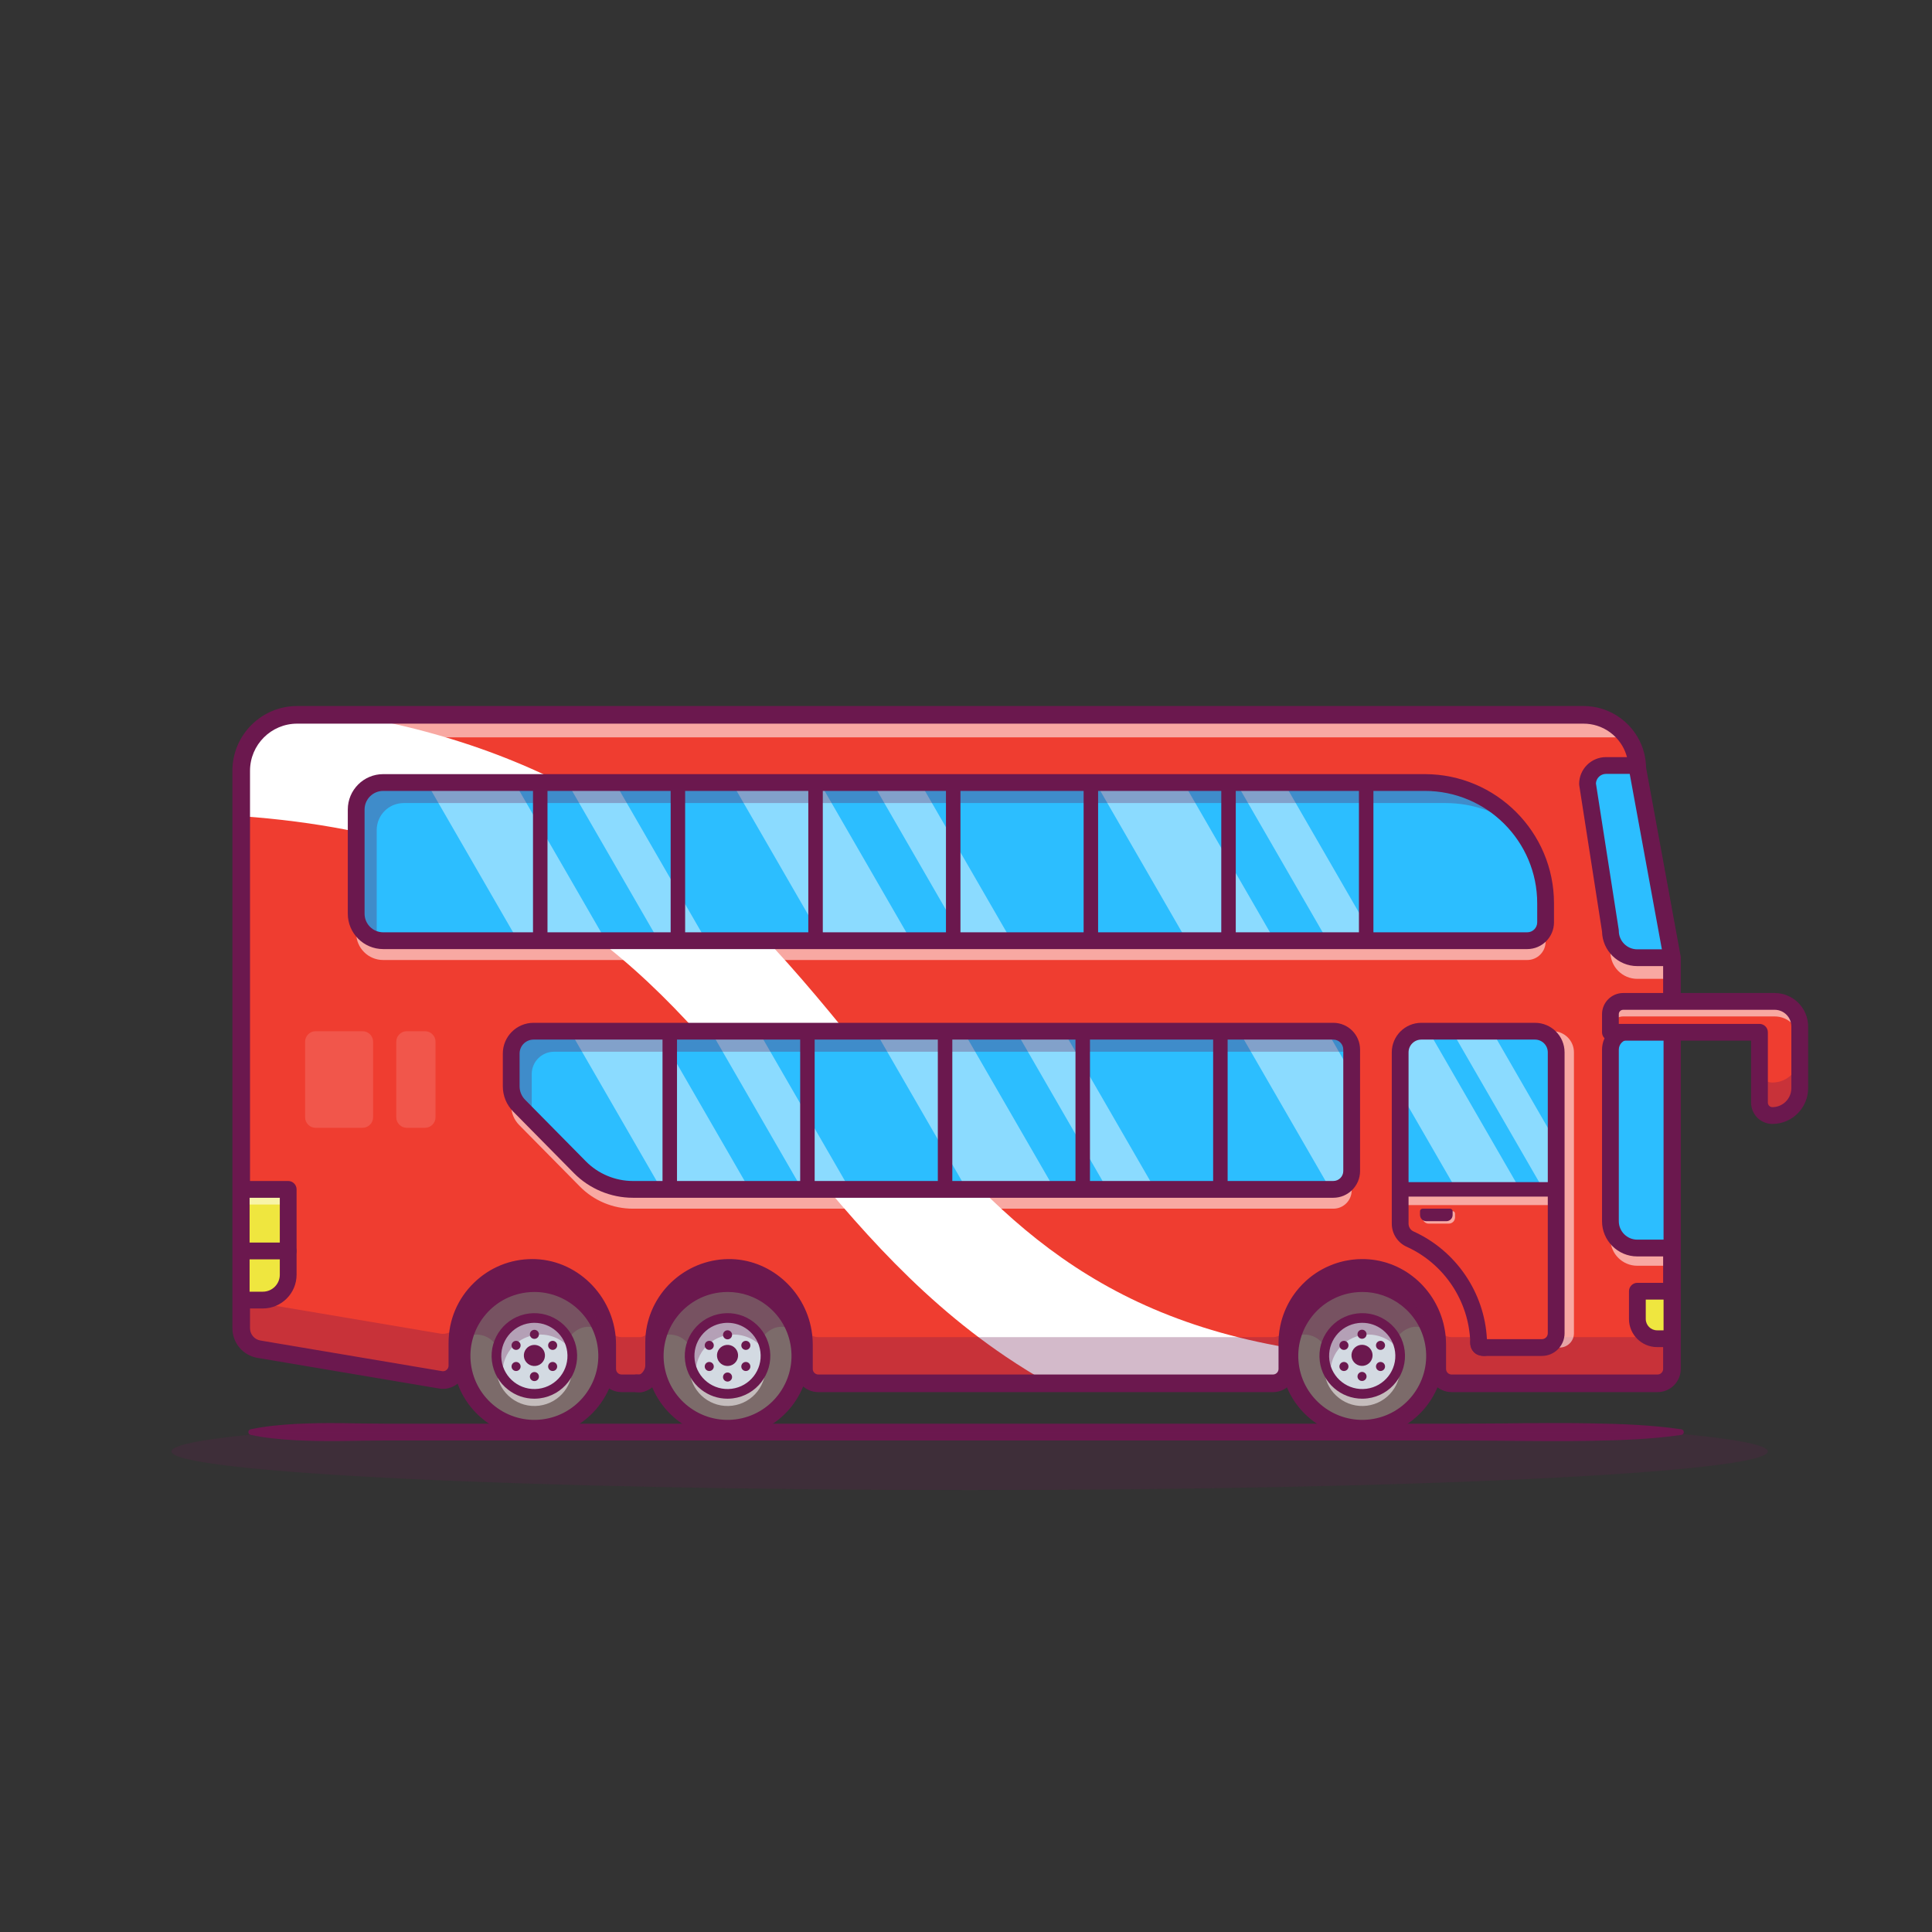 <?xml version="1.0" encoding="utf-8"?>
<!-- Generator: Adobe Illustrator 27.5.0, SVG Export Plug-In . SVG Version: 6.00 Build 0)  -->
<svg version="1.1" id="Layer_1" xmlns="http://www.w3.org/2000/svg" xmlns:xlink="http://www.w3.org/1999/xlink" x="0px" y="0px"
	 viewBox="0 0 4000 4000" style="enable-background:new 0 0 4000 4000;" xml:space="preserve">
<rect x="0" y="0" width="4000" height="4000" fill="#333333" stroke="none"/>
<g>
	<g>
		<!-- <rect style="fill:#00EDF9;" width="4000" height="4000"/> -->
	</g>
	<g>
		<g>
			<path style="fill:#6B184E;" d="M3481.101,2970.79c-61.714,8.993-123.425,11.146-185.139,12.251
				c-61.711,1.244-123.425,0.585-185.137-0.093l-92.568-0.544l-92.568-0.033h-185.139H2000h-740.549H889.175l-92.568,0.033
				l-46.284,0.415l-46.284,0.72c-30.857,0.375-61.714-0.205-92.568-1.661c-30.857-1.884-61.714-4.523-92.571-11.088
				c-3.196-0.68-5.237-3.824-4.558-7.021c0.503-2.356,2.346-4.084,4.558-4.558c30.857-6.565,61.714-9.204,92.571-11.088
				c30.854-1.456,61.711-2.036,92.568-1.661l46.284,0.72l46.284,0.415l92.568,0.033h370.276H2000h740.549h185.139l92.568-0.033
				l92.568-0.544c61.711-0.677,123.425-1.337,185.137-0.093c61.714,1.105,123.425,3.258,185.139,12.251
				c3.196,0.465,5.41,3.436,4.946,6.633C3485.664,2968.464,3483.594,2970.425,3481.101,2970.79z"/>
		</g>
		<g>
			<g>
				<path style="fill:#EF3D30;" d="M3389.8,1591.15l71.801,391.7v851.4c0,16.4-13.35,29.75-29.801,29.75h-426.3
					c-1.05,0-2.05-0.05-3.05-0.15c-1.75-0.2-3.4-0.5-5.05-1c-0.5-0.1-1-0.25-1.5-0.45c-3.149-1.05-6.05-2.65-8.65-4.65
					c-0.599-0.45-1.15-0.95-1.7-1.45c-0.6-0.5-1.15-1.05-1.65-1.6c-2.6-2.75-4.75-6.05-6.15-9.7c-0.3-0.7-0.551-1.45-0.75-2.2
					c-0.45-1.5-0.8-3.051-1-4.65c-0.1-0.65-0.2-1.3-0.2-1.95c-0.099-0.65-0.099-1.3-0.099-1.95v-50.35c0-3.051-0.1-6.1-0.3-9.1
					c-0.05-1.85-0.2-3.7-0.4-5.55c-0.1-1.25-0.2-2.5-0.4-3.75c0-0.55-0.1-1.1-0.2-1.65c-0.199-1.75-0.45-3.5-0.75-5.2
					c0-0.5-0.1-1-0.25-1.45c-0.3-1.949-0.649-3.85-1.05-5.75c-0.45-2.25-0.95-4.451-1.5-6.7c-1.1-4.399-2.35-8.75-3.85-13
					c-0.5-1.55-1.05-3.1-1.65-4.6c-0.551-1.6-1.2-3.199-1.901-4.75c-0.599-1.55-1.25-3.05-1.899-4.5c-0.35-0.85-0.751-1.7-1.2-2.55
					c-0.551-1.25-1.15-2.5-1.801-3.7c-0.35-0.8-0.75-1.6-1.25-2.4c-0.699-1.5-1.5-2.95-2.35-4.4c-0.35-0.65-0.7-1.25-1.05-1.85
					c-0.9-1.6-1.851-3.15-2.8-4.65c-0.25-0.4-0.5-0.85-0.75-1.25c-1.3-1.949-2.55-3.899-3.9-5.8c-1.25-1.801-2.55-3.55-3.9-5.25
					c-0.25-0.4-0.55-0.75-0.85-1.15c-2.7-3.5-5.551-6.85-8.551-10.1c-1.65-1.75-3.3-3.5-5-5.2c-1.4-1.399-2.85-2.8-4.35-4.15
					c-3.5-3.2-7.2-6.3-10.95-9.15c-1.45-1.15-2.95-2.25-4.501-3.3c-1.25-0.9-2.55-1.8-3.85-2.65c-0.05-0.05-0.1-0.1-0.15-0.1
					c-1-0.701-2-1.35-3.05-2.001c0,0,0,0-0.05,0c-1.3-0.85-2.65-1.649-4.05-2.45c-1.899-1.1-3.8-2.2-5.8-3.25
					c-1.75-0.95-3.55-1.85-5.4-2.7c-0.35-0.2-0.649-0.35-1-0.5c-1.85-0.85-3.75-1.7-5.65-2.5c-1.55-0.65-3.1-1.3-4.65-1.9
					c-2.75-1.05-5.599-2.05-8.4-2.95c-1.8-0.549-3.65-1.1-5.55-1.6c-2.55-0.7-5.15-1.35-7.75-1.95c-2-0.4-4-0.8-6-1.15
					c-0.5-0.1-1-0.2-1.5-0.25c-1.8-0.3-3.6-0.549-5.4-0.8c-1.85-0.25-3.7-0.45-5.6-0.6c-0.2-0.05-0.35-0.05-0.5-0.05
					c-0.85-0.1-1.75-0.15-2.6-0.2c-1.75-0.15-3.5-0.25-5.25-0.3c-4.55-0.15-9.05-0.1-13.5,0.1c-1.2,0.05-2.45,0.15-3.65,0.25
					c-2.25,0.15-4.5,0.35-6.75,0.65c-1.5,0.15-3.049,0.35-4.5,0.6c-3.101,0.45-6.2,1-9.2,1.6c-1.35,0.3-2.75,0.601-4.1,0.95
					c-4.35,1-8.601,2.25-12.8,3.65c-1.4,0.45-2.8,0.95-4.2,1.45c-2.75,1-5.5,2.1-8.15,3.25c-1.349,0.55-2.699,1.15-4.05,1.8
					c-1.3,0.6-2.6,1.2-3.9,1.9c-1.6,0.75-3.2,1.6-4.75,2.45c-2.2,1.2-4.401,2.45-6.5,3.7c-7.5,4.6-14.6,9.75-21.2,15.5
					c-1.1,0.95-2.15,1.9-3.2,2.85c-2.15,1.951-4.2,3.95-6.2,6.051c-2.2,2.2-4.3,4.45-6.3,6.8c-1.65,1.9-3.2,3.8-4.75,5.75
					c-0.15,0.15-0.25,0.3-0.35,0.45c-1.3,1.65-2.55,3.3-3.75,5c-0.85,1.2-1.7,2.4-2.5,3.6c-0.35,0.5-0.7,1-1.051,1.55
					c-0.9,1.35-1.749,2.7-2.55,4.05c-0.2,0.2-0.3,0.449-0.45,0.699c-0.5,0.75-0.95,1.55-1.4,2.35c-1.851,3.101-3.55,6.3-5.15,9.55
					c-0.9,1.8-1.75,3.6-2.55,5.45c-0.65,1.45-1.3,2.9-1.85,4.401c-0.3,0.599-0.55,1.2-0.75,1.799c-0.8,1.951-1.5,3.9-2.2,5.9
					c-0.551,1.55-1.05,3.1-1.55,4.65c-1.15,3.7-2.2,7.45-3.05,11.3c-0.25,1.1-0.5,2.2-0.75,3.3c-1.35,6.45-2.3,13.051-2.8,19.8
					c-0.15,1.7-0.25,3.45-0.3,5.2v0.15c-0.1,2.2-0.15,4.4-0.15,6.6v54.05c0,16.4-13.3,29.75-29.75,29.75h-941.3
					c-16.4,0-29.75-13.35-29.75-29.75v-50.35c0-6.65-0.4-13.25-1.25-19.7c-9.25-75.3-70.8-136.3-148.2-139.1
					c-82.8-2.9-151.85,59.1-160.1,139.1c-0.5,5.25-0.75,10.6-0.75,16v47.2c0,15.95-12.401,33.8-27.35,36.6
					c-2.8,0.549-5.6,0.549-8.45,0H1287c-16.45,0-29.8-13.35-29.8-29.75v-50.35c0-84.1-65.4-155.75-149.449-158.8
					c-88.2-3.101-160.8,67.55-160.8,155.1v47.2c0,18.85-17.35,33-35.85,29.2l-375.05-63.251c-21.15-3.6-36.65-21.949-36.65-43.45
					V1595.8c0-63.95,51.85-115.8,115.75-115.8H3278.6c11.5,0,22.6,1.75,33.051,5c24.199,7.5,44.8,23.05,58.8,43.5
					c11.1,16.2,17.999,35.551,19.149,56.4C3389.75,1586.95,3389.8,1589.05,3389.8,1591.15z"/>
			</g>
			<g style="opacity:0.55;">
				<path style="fill:#FFFFFF;" d="M2999.575,2533.35h-41.65c-7.138,0-12.925-5.787-12.925-12.925v-7.766
					c0-2.877,2.332-5.209,5.209-5.209h57.082c2.877,0,5.209,2.332,5.209,5.209v7.766
					C3012.5,2527.563,3006.713,2533.35,2999.575,2533.35z"/>
			</g>
			<g style="opacity:0.55;">
				<rect x="2910" y="2465" style="fill:#FFFFFF;" width="305" height="30"/>
			</g>
			<g>
				<path style="fill:#FFFFFF;" d="M2665.3,2790v44.25c0,16.4-13.3,29.75-29.75,29.75h-463.7c-30.65-17.2-60.5-35.601-89.55-55.25
					c-196.75-132.9-335.2-304-469.05-469.45c-251.4-310.7-489.55-605.1-1113.85-649.5v-94c0-63.95,51.85-115.8,115.75-115.8H721.9
					c218.9,37.55,408.2,109.5,573.1,217.3c214.65,140.3,360.2,320.2,500.95,494.15C2020.2,2468.65,2218.2,2713.35,2665.3,2790z"/>
			</g>
			<g>
				<path style="fill:#FFFFFF;" d="M3000.05,2863.5c-12.65-2.35-22.4-12.6-24.05-25.35
					C2985.25,2845.35,2993.35,2853.9,3000.05,2863.5z"/>
				<path style="fill:#6B184E;" d="M3005.592,2867.07l-5.996-1.113c-13.804-2.563-24.282-13.608-26.079-27.488l-0.776-6.023
					l4.79,3.73c9.438,7.341,17.705,16.052,24.57,25.891L3005.592,2867.07z M2980.49,2845.156c2.534,5.85,7.061,10.62,12.783,13.469
					C2989.381,2853.789,2985.109,2849.287,2980.49,2845.156z"/>
			</g>
			<g style="opacity:0.3;">
				<path style="fill:#6B184E;" d="M943,2746.65h7.6c-2.4,10.8-3.65,22.05-3.65,33.55v47.2c0,18.85-17.35,33-35.85,29.2
					l-375.05-63.251c-21.15-3.6-36.65-21.949-36.65-43.45v-95.55c0,21.449,15.5,39.8,36.65,43.4L911.1,2761
					C924.25,2763.7,936.8,2757.35,943,2746.65z"/>
			</g>
			<g style="opacity:0.3;">
				<path style="fill:#6B184E;" d="M1357.85,2746.65c-1.35,5.75-2.3,11.6-2.9,17.55c-0.5,5.25-0.75,10.6-0.75,16v47.2
					c0,15.95-12.401,33.8-27.35,36.6c-2.8,0.549-5.6,0.549-8.45,0H1287c-16.45,0-29.8-13.35-29.8-29.75v-50.35
					c0-12.75-1.5-25.25-4.349-37.25h5.499c3.45,12.55,15,21.75,28.651,21.75h39.85c10.35-1.949,19.45-11.05,24.05-21.75H1357.85z"/>
			</g>
			<g style="opacity:0.3;">
				<path style="fill:#6B184E;" d="M2668.95,2746.65c-2.4,10.8-3.65,22.05-3.65,33.55v54.05c0,16.4-13.3,29.75-29.75,29.75h-941.3
					c-16.4,0-29.75-13.35-29.75-29.75v-50.35c0-6.65-0.4-13.25-1.25-19.7c-0.75-5.95-1.8-11.8-3.2-17.55h5.6
					c3.45,12.55,14.95,21.75,28.6,21.75h941.3c13.651,0,25.15-9.2,28.601-21.75H2668.95z"/>
			</g>
			<g style="opacity:0.3;">
				<path style="fill:#6B184E;" d="M3461.6,2738.65v95.6c0,16.4-13.35,29.75-29.801,29.75h-426.3c-16.5,0-29.8-13.35-29.8-29.75
					v-50.35c0-12.8-1.5-25.25-4.35-37.25h5.5c3.45,12.55,14.95,21.75,28.65,21.75h55.3c0.3,3.5,0.45,7,0.551,10.551
					c-0.05,0.85-0.05,1.65,0.05,2.35c0.55,6.65,5,8.65,11.25,8.65h119.7c13.5,0,24.95-9.15,28.4-21.55h211.05
					C3448.25,2768.4,3461.6,2755.05,3461.6,2738.65z"/>
			</g>
			<g style="opacity:0.55;">
				<path style="fill:#FFFFFF;" d="M1318.4,2864h8.45C1324.05,2864.55,1321.25,2864.55,1318.4,2864z"/>
				<path style="fill:#6B184E;" d="M1322.643,2866.907c-1.567,0-3.145-0.151-4.717-0.452l0.474-4.956h8.452l0.479,4.954
					C1325.783,2866.755,1324.215,2866.907,1322.643,2866.907z"/>
			</g>
			<g style="opacity:0.55;">
				<path style="fill:#FFFFFF;" d="M3370.45,1528.5c-6.5-1.25-13.201-1.85-20.05-1.85H615.15c-63.9,0-115.75,51.85-115.75,115.8
					v-41.65c0-63.95,51.85-115.8,115.75-115.8h2696.5C3335.85,1492.5,3356.45,1508.05,3370.45,1528.5z"/>
			</g>
			<g style="opacity:0.55;">
				<path style="fill:#FFFFFF;" d="M3461.6,1982.85v43.75H3389.8c-30.699,0-55.599-24.901-55.599-55.601v-43.75
					c0,30.7,24.9,55.601,55.599,55.601H3461.6z"/>
			</g>
			<g style="opacity:0.55;">
				<path style="fill:#FFFFFF;" d="M3461.6,2583.9v36.7H3389.8c-30.699,0-55.599-24.9-55.599-55.6v-36.65
					c0,30.701,24.9,55.551,55.599,55.551H3461.6z"/>
			</g>
			<g>
				<path style="fill:#2CBEFF;" d="M3226.9,2178.75v283.7h-323v-283.7c0-24.15,19.6-43.75,43.75-43.75h235.45
					C3207.3,2135,3226.9,2154.6,3226.9,2178.75z"/>
			</g>
			<g style="opacity:0.55;">
				<path style="fill:#FFFFFF;" d="M1318.4,2864h8.45C1324.05,2864.55,1321.25,2864.55,1318.4,2864z"/>
				<path style="fill:#6B184E;" d="M1322.643,2866.907c-1.567,0-3.145-0.151-4.717-0.452l0.474-4.956h8.452l0.479,4.954
					C1325.783,2866.755,1324.215,2866.907,1322.643,2866.907z"/>
			</g>
			<g>
				<path style="fill:#6B184E;" d="M1326.852,2882.236h-8.452c-10.073,0-18.237-8.164-18.237-18.237s8.164-18.237,18.237-18.237
					h8.452c10.073,0,18.237,8.164,18.237,18.237S1336.925,2882.236,1326.852,2882.236z"/>
			</g>
			<g>
				<path style="fill:#6B184E;" d="M1322.687,2882.654c-1.919,0-3.853-0.139-5.781-0.417h-29.907
					c-26.489,0-48.037-21.526-48.037-47.986v-50.352c0-74.873-59.16-137.935-131.87-140.571
					c-37.534-1.333-73.062,12.3-100.044,38.352c-26.992,26.06-41.86,61.047-41.86,98.521v47.2c0,14.487-6.445,28.054-17.69,37.222
					c-11.157,9.097-25.606,12.703-39.697,9.917l-374.783-63.206c-30.059-5.112-51.853-30.947-51.853-61.433V1595.801
					c0-73.909,60.105-134.038,133.987-134.038H3278.6c13.096,0,26.035,1.958,38.467,5.82c27.652,8.572,51.958,26.548,68.433,50.615
					c13.291,19.399,21.011,42.119,22.315,65.696c0.122,1.689,0.19,3.589,0.215,5.537l71.509,390.129
					c0.2,1.086,0.298,2.185,0.298,3.289v851.401c0,26.46-21.548,47.986-48.037,47.986H3005.5c-1.675,0-3.271-0.078-4.868-0.239
					c-2.949-0.334-5.449-0.815-7.808-1.484c-1.06-0.254-2.109-0.576-3.13-0.959c-4.683-1.614-9.111-3.984-13.188-7.061
					c-1.377-0.977-2.481-1.965-3.306-2.759c-0.903-0.796-1.748-1.636-2.539-2.485c-4.238-4.377-7.505-9.465-9.721-15.142
					c-0.64-1.438-1.157-2.939-1.543-4.482c-0.688-2.246-1.172-4.514-1.45-6.765c-0.186-1.096-0.302-2.212-0.356-3.367
					c-0.127-1.367-0.127-2.49-0.127-3.242v-50.352c0-2.642-0.083-5.286-0.259-7.886c-0.014-0.227-0.024-0.457-0.034-0.684
					c-0.039-1.375-0.151-2.744-0.303-4.119c-0.015-0.156-0.044-0.486-0.059-0.642c-0.059-0.728-0.098-1.458-0.215-2.185
					c-0.088-0.53-0.146-1.067-0.186-1.602c-0.073-0.469-0.146-1.028-0.176-1.36c-0.093-1.038-0.234-2.073-0.444-3.076
					c-0.093-0.444-0.166-0.889-0.225-1.335c-0.107-0.498-0.19-0.999-0.254-1.501c-0.166-1.311-0.405-2.585-0.708-3.862
					c-0.078-0.332-0.147-0.667-0.205-1.003c-0.308-1.709-0.684-3.418-1.138-5.088c-0.054-0.19-0.102-0.381-0.146-0.574
					c-0.869-3.638-1.982-7.395-3.315-11.165c-0.053-0.164-0.107-0.325-0.161-0.488c-0.371-1.145-0.776-2.29-1.216-3.396
					c-0.117-0.293-0.229-0.588-0.332-0.889c-0.356-1.05-0.786-2.095-1.25-3.11c-0.19-0.422-0.366-0.85-0.522-1.284
					c-0.371-1.016-0.825-2.031-1.299-3.049c-0.112-0.239-0.22-0.481-0.317-0.728c-0.132-0.315-0.278-0.63-0.444-0.945
					c-0.225-0.415-0.43-0.84-0.615-1.27c-0.342-0.784-0.718-1.57-1.123-2.322c-0.239-0.442-0.464-0.894-0.664-1.355
					c-0.386-0.618-0.757-1.338-1.069-1.997c-0.459-0.979-0.986-1.919-1.543-2.864c-0.137-0.232-0.269-0.469-0.396-0.706
					c-0.21-0.4-0.43-0.764-0.645-1.133c-0.942-1.67-1.723-2.937-2.5-4.165l-0.659-1.089c-1.133-1.711-2.393-3.601-3.652-5.444
					c-0.942-1.362-2.017-2.803-3.125-4.202c-0.273-0.339-0.527-0.688-0.771-1.045l-0.425-0.552
					c-1.885-2.441-4.307-5.295-7.422-8.728c-1.294-1.367-2.817-2.988-4.389-4.563c-1.27-1.221-2.578-2.48-3.882-3.696
					c-3.037-2.771-6.294-5.496-9.565-7.983c-1.348-1.033-2.632-1.975-3.921-2.876c-1.226-0.884-2.295-1.624-3.364-2.324
					c-0.132-0.083-0.259-0.168-0.386-0.256c-0.073-0.051-0.146-0.1-0.22-0.151c-0.503-0.352-1.011-0.688-1.528-1.018
					c-0.283-0.159-0.566-0.322-0.84-0.496c-1.143-0.72-2.163-1.372-3.188-1.941c-0.205-0.112-0.41-0.229-0.605-0.349
					c-1.533-0.928-3.101-1.816-4.678-2.625c-1.753-0.925-3.305-1.699-4.858-2.432c-0.308-0.144-0.61-0.298-0.908-0.459
					c-0.098-0.046-0.195-0.093-0.293-0.139c-1.431-0.696-2.896-1.355-4.361-1.934c-0.273-0.107-0.542-0.22-0.806-0.342
					c-1.24-0.557-2.475-1.028-3.711-1.504c-2.407-0.92-4.941-1.809-7.431-2.61c-1.309-0.383-3.013-0.891-4.722-1.355
					c-2.383-0.654-4.731-1.24-7.09-1.785c-1.318-0.266-3.12-0.627-4.961-0.94c-0.176-0.032-0.356-0.063-0.532-0.1
					c-0.107-0.032,0.117,0,0.318,0.022c-0.41-0.042-0.816-0.095-1.221-0.161c-1.504-0.251-2.959-0.503-4.419-0.664
					c-1.953-0.259-3.53-0.425-5.073-0.549c-0.181-0.017-0.362-0.034-0.547-0.054c-0.161-0.015-0.322-0.029-0.483-0.049
					c-0.562-0.061-1.094-0.085-1.626-0.117c-0.176-0.01-0.351-0.022-0.527-0.037c-1.396-0.122-2.788-0.2-4.185-0.242
					c-3.999-0.125-7.954-0.1-12.173,0.09c-1.021,0.042-2.007,0.125-2.954,0.205c-2.144,0.146-3.999,0.308-5.854,0.554
					c-0.205,0.027-0.406,0.051-0.611,0.071c-1.104,0.11-2.207,0.256-3.31,0.442c-3.14,0.459-5.918,0.952-8.604,1.492l-0.313,0.071
					c-0.923,0.205-1.865,0.408-2.783,0.647c-0.171,0.044-0.342,0.085-0.508,0.125c-3.433,0.789-7.065,1.826-11.108,3.174
					c-1.416,0.457-2.627,0.894-3.843,1.326c-2.31,0.84-4.707,1.802-7.027,2.808c-1.377,0.564-2.383,1.013-3.389,1.497
					c-1.289,0.598-2.236,1.025-3.179,1.533c-0.293,0.156-0.586,0.305-0.889,0.444c-1.265,0.593-2.52,1.272-3.745,1.943
					c-2.061,1.125-4.072,2.295-6.084,3.464c-6.416,3.94-12.725,8.552-18.394,13.489c-0.136,0.117-0.273,0.234-0.415,0.349
					c-0.747,0.613-1.46,1.265-2.173,1.948c-2.446,2.222-4.067,3.799-5.435,5.271c-0.146,0.159-0.298,0.315-0.449,0.466
					c-1.977,1.98-3.716,3.857-5.317,5.735c-1.631,1.838-2.949,3.445-4.185,5.046c-0.049,0.071-0.103,0.139-0.161,0.208
					c-0.107,0.146-0.22,0.293-0.337,0.439c-1.089,1.377-2.134,2.751-3.13,4.172c-0.805,1.13-1.543,2.166-2.226,3.198l-0.821,1.196
					c-0.146,0.229-0.298,0.457-0.454,0.679c-0.596,0.862-1.157,1.758-1.689,2.686c-0.219,0.391-0.459,0.769-0.708,1.14
					c-0.122,0.205-0.254,0.408-0.386,0.608c-0.239,0.361-0.444,0.754-0.664,1.143c-0.063,0.112-0.19,0.33-0.254,0.439
					c-1.499,2.515-2.954,5.217-4.453,8.264c-0.815,1.631-1.519,3.118-2.183,4.651c-0.566,1.267-1.055,2.314-1.45,3.406
					c-0.205,0.566-0.439,1.123-0.703,1.665c-0.098,0.276-0.2,0.549-0.313,0.82c-0.684,1.655-1.27,3.315-1.865,5.015
					c-0.498,1.404-0.947,2.793-1.392,4.18c-1.084,3.484-1.953,6.692-2.607,9.651l-0.767,3.401
					c-1.138,5.444-1.968,11.301-2.402,17.124c-0.127,1.519-0.21,2.844-0.249,4.202c-0.005,0.225-0.01,0.464-0.02,0.645
					c-0.088,1.917-0.132,3.833-0.132,5.75v54.05c0,26.46-21.528,47.986-47.988,47.986H1694.25c-26.46,0-47.988-21.526-47.988-47.986
					v-50.352c0-5.981-0.371-11.807-1.094-17.319c-8.345-67.937-64.561-120.857-130.776-123.252
					c-71.821-2.6-133.94,51.394-141.299,122.742c-0.43,4.509-0.654,9.312-0.654,14.131v47.2c0,25.271-19.341,50.242-42.232,54.526
					C1327.755,2882.41,1325.231,2882.654,1322.687,2882.654z M1102.087,2606.763c2.1,0,4.194,0.037,6.304,0.11
					c92.119,3.342,167.046,82.756,167.046,177.026v50.352c0,6.348,5.186,11.511,11.563,11.511h31.401
					c1.162,0,2.324,0.11,3.467,0.332c0.532,0.103,0.967,0.112,1.46,0.01c5.498-1.028,12.637-10.442,12.637-18.704v-47.2
					c0-5.964,0.278-11.926,0.825-17.722c9.336-90.508,87.934-158.684,178.901-155.605c83.965,3.037,155.176,69.717,165.659,155.103
					c0.913,6.926,1.387,14.355,1.387,21.924v50.352c0,6.348,5.166,11.511,11.514,11.511h941.299c6.348,0,11.514-5.164,11.514-11.511
					v-54.05c0-2.366,0.049-4.731,0.156-7.1c0-0.059,0-0.115,0-0.159c0.058-2.092,0.18-4.121,0.356-6.213
					c0.537-7.256,1.597-14.722,3.125-22.021l0.811-3.582c0.854-3.884,1.983-8.069,3.428-12.7c0.601-1.868,1.157-3.579,1.763-5.293
					c0.742-2.119,1.494-4.202,2.334-6.282c0.298-0.837,0.639-1.672,1.025-2.507c0.61-1.592,1.299-3.147,1.992-4.697
					c0.845-1.958,1.841-4.07,2.9-6.179c1.86-3.792,3.774-7.336,5.771-10.696c0.41-0.723,0.903-1.58,1.445-2.437
					c0.225-0.388,0.483-0.823,0.796-1.284c0.845-1.428,1.729-2.813,2.651-4.158c0.435-0.671,0.869-1.299,1.314-1.926
					c0.635-0.969,1.596-2.336,2.568-3.701c1.226-1.741,2.559-3.513,3.95-5.288c0.283-0.391,0.576-0.767,0.879-1.13
					c1.665-2.148,3.438-4.294,5.259-6.335c1.904-2.241,4.209-4.734,6.782-7.324c2.031-2.168,4.292-4.368,7.08-6.897
					c0.996-0.957,2.295-2.129,3.662-3.259c7.139-6.199,15.029-11.96,23.452-17.126c2.651-1.548,4.947-2.878,7.285-4.158
					c1.733-0.947,3.521-1.895,5.313-2.751c1.45-0.759,2.9-1.44,4.351-2.109c1.514-0.732,3.213-1.484,4.903-2.175
					c2.612-1.138,5.713-2.378,8.809-3.503c1.679-0.601,3.271-1.165,4.863-1.675c4.873-1.628,9.536-2.959,14.053-4.004
					c1.265-0.322,2.559-0.613,3.828-0.894l0.63-0.139c3.682-0.74,7.104-1.345,10.527-1.843c1.45-0.247,3.223-0.483,5.015-0.669
					c2.544-0.332,5.093-0.559,7.637-0.732c1.167-0.098,2.681-0.215,4.131-0.273c5.014-0.227,10.029-0.269,14.839-0.105
					c1.934,0.054,3.945,0.166,5.957,0.334c0.845,0.049,1.694,0.107,2.568,0.19c0.396,0.024,0.865,0.063,1.382,0.132
					c1.953,0.168,3.94,0.383,5.879,0.645c1.601,0.173,3.574,0.488,5.566,0.82c0.732,0.095,1.475,0.225,2.207,0.366
					c2.173,0.376,4.297,0.798,6.367,1.223c3.276,0.752,6.123,1.465,8.911,2.231c1.919,0.518,3.916,1.108,5.908,1.699
					c3.506,1.125,6.675,2.234,9.727,3.403c1.768,0.681,3.491,1.357,5.225,2.124c2.09,0.837,4.18,1.768,6.221,2.754
					c0.566,0.256,1.108,0.52,1.665,0.82c1.865,0.889,3.73,1.826,5.591,2.808c2.041,1.045,4.263,2.292,6.44,3.604
					c1.27,0.713,2.539,1.492,3.804,2.283c0.249,0.139,0.493,0.281,0.732,0.43c1.284,0.793,2.51,1.592,3.736,2.441
					c0.019,0.015,0.044,0.029,0.063,0.044c1.465,0.962,2.92,1.97,4.321,2.981c1.509,1.055,3.223,2.31,4.932,3.623
					c4.077,3.098,8.188,6.533,12.153,10.156c1.592,1.477,3.052,2.888,4.517,4.297c0.078,0.078,0.352,0.344,0.43,0.422
					c1.826,1.824,3.604,3.704,5.376,5.583c4.018,4.426,7.036,7.991,9.721,11.475c0.425,0.547,0.776,1.016,1.089,1.453
					c1.445,1.843,2.847,3.735,4.199,5.679c1.421,2.08,2.759,4.087,4.097,6.099l0.942,1.528c1.157,1.836,2.271,3.665,3.335,5.557
					c0.283,0.479,0.654,1.118,1.035,1.824c0.913,1.555,1.768,3.12,2.549,4.719c0.547,0.947,1.055,1.931,1.538,2.979
					c0.659,1.252,1.279,2.542,1.861,3.833c0.532,1.038,1.01,2.073,1.45,3.108c0.761,1.643,1.469,3.293,2.094,4.937
					c0.771,1.743,1.489,3.53,2.114,5.322c0.659,1.675,1.275,3.396,1.831,5.12c1.685,4.8,3.115,9.617,4.248,14.329
					c0.654,2.424,1.221,4.949,1.689,7.515c0.454,1.978,0.82,3.916,1.104,5.872c0.195,0.85,0.337,1.707,0.435,2.568
					c0.318,1.714,0.566,3.474,0.742,5.256c0.098,0.613,0.205,1.372,0.273,2.246c0.171,1.296,0.288,2.593,0.396,3.889
					c0.21,1.919,0.381,4.109,0.454,6.313c0.21,3.264,0.317,6.624,0.317,9.993v50.352c-0.005-0.063-0.039-0.359-0.088-0.696
					c0.088,0.598,0.146,1.201,0.171,1.804c0.059,0.356,0.103,0.715,0.137,1.074c0.005,0.068,0.034,0.261,0.151,0.625
					c0.107,0.315,0.2,0.635,0.288,0.955c0.093,0.222,0.181,0.444,0.264,0.671c0.449,1.221,1.142,2.31,2.051,3.235
					c0.146,0.154,0.293,0.308,0.439,0.464c0.352,0.293,0.591,0.518,0.879,0.803c0.044,0.037,0.093,0.071,0.137,0.107
					c1.074,0.825,2.183,1.433,3.301,1.804c0.073,0.024,0.142,0.049,0.215,0.073c0.273,0.068,0.542,0.144,0.811,0.225
					c0.449,0.137,1.035,0.244,1.831,0.334c0.146,0.012,0.552,0.032,0.977,0.032h426.299c6.377,0,11.563-5.164,11.563-11.511
					v-849.744l-71.499-390.068c-0.2-1.084-0.298-2.185-0.298-3.289c0-1.663-0.039-3.325-0.156-4.951
					c-0.952-17.205-6.479-33.491-16.001-47.39c-11.855-17.317-29.312-30.237-49.155-36.387c-8.931-2.778-18.233-4.185-27.652-4.185
					H615.151c-53.767,0-97.512,43.767-97.512,97.563V2749.9c0,12.642,9.031,23.352,21.47,25.469l375.024,63.247
					c0.215,0.034,0.425,0.076,0.64,0.12c4.658,0.952,8.076-1.082,9.673-2.383c1.592-1.299,4.268-4.189,4.268-8.953v-47.2
					c0-47.458,18.818-91.768,52.998-124.763C1014.362,2623.914,1056.901,2606.763,1102.087,2606.763z M2997.379,2842.583
					c0.078,0.054,0.156,0.107,0.235,0.161C2997.536,2842.69,2997.458,2842.637,2997.379,2842.583z M2994.04,2836.189
					c0,0.005,0,0.007,0,0.012C2994.04,2836.196,2994.04,2836.194,2994.04,2836.189z M2993.791,2834.136
					c0,0.012,0.005,0.024,0.005,0.034C2993.795,2834.16,2993.791,2834.148,2993.791,2834.136z M2993.82,2833.367
					c0,0.012,0.005,0.022,0.005,0.034C2993.825,2833.389,2993.82,2833.379,2993.82,2833.367z M2956.364,2765.642
					c0,0.002,0,0.005,0,0.007C2956.364,2765.647,2956.364,2765.645,2956.364,2765.642z M2956.364,2765.596c0,0.01,0,0.022,0,0.032
					C2956.364,2765.618,2956.364,2765.605,2956.364,2765.596z M2956.364,2765.549c0,0.012,0,0.027,0,0.039
					C2956.364,2765.576,2956.364,2765.562,2956.364,2765.549z M2956.364,2765.5c0,0.015,0,0.027,0,0.042
					C2956.364,2765.527,2956.364,2765.515,2956.364,2765.5z M2693.405,2729.067c-0.005,0.01-0.01,0.02-0.01,0.027
					C2693.395,2729.087,2693.4,2729.077,2693.405,2729.067z M2701.188,2711.902c-0.015,0.015-0.029,0.029-0.044,0.044
					C2701.159,2711.931,2701.173,2711.917,2701.188,2711.902z M2701.217,2711.873c0,0.002-0.005,0.005-0.005,0.007
					C2701.212,2711.877,2701.217,2711.875,2701.217,2711.873z M2711.594,2697.043c-0.015,0.012-0.025,0.027-0.039,0.039
					C2711.569,2697.07,2711.579,2697.056,2711.594,2697.043z M2711.632,2697.002c-0.005,0.007-0.01,0.012-0.02,0.02
					C2711.623,2697.014,2711.627,2697.009,2711.632,2697.002z M2711.671,2696.963c-0.005,0.005-0.01,0.01-0.015,0.012
					C2711.662,2696.973,2711.667,2696.968,2711.671,2696.963z M2711.701,2696.931l-0.005,0.002L2711.701,2696.931z
					 M2927.658,2696.558c0.01,0.012,0.02,0.022,0.024,0.034L2927.658,2696.558z M2927.135,2695.798
					c0.005,0.005,0.005,0.01,0.01,0.017C2927.14,2695.808,2927.14,2695.803,2927.135,2695.798z M2927.062,2695.681
					c0.024,0.037,0.044,0.071,0.063,0.105C2927.106,2695.752,2927.086,2695.718,2927.062,2695.681z M2713.429,2694.739
					c-0.01,0.012-0.019,0.024-0.024,0.039C2713.41,2694.763,2713.419,2694.751,2713.429,2694.739z M2877.76,2656.091
					c0.015,0.005,0.029,0.01,0.044,0.017C2877.79,2656.101,2877.775,2656.096,2877.76,2656.091z"/>
			</g>
			<g>
				<g>
					<path style="fill:#7C6B6A;" d="M2969.825,2788.505c10.386,82.535-48.124,157.89-130.658,168.276
						c-82.572,10.39-157.89-48.124-168.276-130.658c-2.482-19.723-1.021-39.015,3.74-57.094l-0.004-0.037
						c15.178-57.718,64.074-103.237,126.923-111.145c72.51-9.125,139.485,34.885,161.707,101.71
						C2966.345,2768.797,2968.563,2778.48,2969.825,2788.505z"/>
				</g>
				<g>
					<path style="fill:#6B184E;" d="M2820.226,2976.204c-83.809,0-156.714-62.542-167.447-147.81
						c-11.626-92.395,54.087-177.024,146.48-188.65c44.751-5.635,89.028,6.501,124.658,34.167
						c35.635,27.666,58.359,67.554,63.989,112.31c11.626,92.395-54.087,177.024-146.479,188.65
						C2834.308,2975.767,2827.228,2976.204,2820.226,2976.204z M2820.612,2674.878c-5.571,0-11.181,0.349-16.802,1.057
						c-72.437,9.116-123.95,75.466-114.839,147.903c9.116,72.439,75.43,123.958,147.906,114.841
						c72.436-9.116,123.95-75.466,114.839-147.903c-4.414-35.093-22.231-66.362-50.166-88.054
						C2878.087,2684.507,2849.845,2674.878,2820.612,2674.878z"/>
				</g>
				<g>
					
						<ellipse transform="matrix(0.069 -0.998 0.998 0.069 -174.604 5427.536)" style="fill:#D3DAE2;" cx="2820.344" cy="2807.307" rx="78.544" ry="78.544"/>
					<path style="fill:#6B184E;" d="M2820.29,2888.357c-40.22,0-75.21-30.012-80.356-70.93c-2.7-21.479,3.12-42.725,16.396-59.824
						c13.276-17.097,32.417-28.003,53.897-30.706c21.45-2.708,42.719,3.118,59.819,16.396c17.1,13.276,28.008,32.417,30.708,53.894
						c5.576,44.338-25.952,84.949-70.288,90.53C2827.048,2888.147,2823.649,2888.357,2820.29,2888.357z M2820.5,2731.25
						c-3.203,0-6.421,0.203-9.648,0.608c-20.156,2.537-38.115,12.769-50.572,28.811c-12.456,16.045-17.92,35.979-15.386,56.133
						c5.229,41.602,43.335,71.177,84.946,65.955c41.602-5.237,71.187-43.342,65.952-84.944
						c-2.534-20.154-12.769-38.113-28.813-50.569C2853.507,2736.782,2837.287,2731.25,2820.5,2731.25z"/>
				</g>
				<g style="opacity:0.3;">
					<path style="fill:#6B184E;" d="M2898.3,2797.862c-15.99-23.837-44.577-38.003-75.03-34.143
						c-42.966,5.428-73.419,44.535-68.159,87.415c-6.617-9.882-11.113-21.419-12.682-34.016
						c-5.429-43.05,25.066-82.325,68.117-87.754c43.05-5.386,82.326,25.109,87.712,68.117
						C2898.258,2797.608,2898.3,2797.735,2898.3,2797.862z"/>
				</g>
				<g>
					
						<ellipse transform="matrix(0.613 -0.79 0.79 0.613 -1126.717 3313.286)" style="fill:#6B184E;" cx="2820.344" cy="2807.307" rx="21.854" ry="21.854"/>
				</g>
				<g>
					
						<ellipse transform="matrix(0.613 -0.79 0.79 0.613 -1092.191 3296.382)" style="fill:#6B184E;" cx="2820.344" cy="2763.594" rx="9.373" ry="9.373"/>
				</g>
				<g>
					
						<ellipse transform="matrix(0.613 -0.79 0.79 0.613 -1161.244 3330.19)" style="fill:#6B184E;" cx="2820.344" cy="2851.019" rx="9.373" ry="9.373"/>
				</g>
				<g>
					<path style="fill:#6B184E;" d="M2786.125,2776.812c4.771,2.008,7.01,7.504,5.002,12.275c-2.008,4.771-7.504,7.01-12.275,5.002
						c-4.771-2.008-7.01-7.504-5.002-12.275C2775.858,2777.043,2781.354,2774.803,2786.125,2776.812z"/>
				</g>
				<g>
					<path style="fill:#6B184E;" d="M2861.837,2820.524c4.771,2.008,7.01,7.504,5.002,12.275c-2.008,4.771-7.504,7.011-12.275,5.002
						c-4.771-2.008-7.01-7.504-5.002-12.275C2851.57,2820.755,2857.066,2818.516,2861.837,2820.524z"/>
				</g>
				<g>
					<path style="fill:#6B184E;" d="M2776.825,2821.694c4.125-3.128,10.004-2.319,13.132,1.805
						c3.127,4.125,2.319,10.004-1.805,13.131c-4.125,3.128-10.004,2.319-13.131-1.805
						C2771.892,2830.701,2772.701,2824.822,2776.825,2821.694z"/>
				</g>
				<g>
					<path style="fill:#6B184E;" d="M2852.538,2777.982c4.125-3.128,10.004-2.319,13.131,1.805
						c3.127,4.125,2.319,10.004-1.805,13.131c-4.125,3.127-10.004,2.319-13.131-1.805
						C2847.604,2786.989,2848.413,2781.109,2852.538,2777.982z"/>
				</g>
				<g style="opacity:0.55;">
					<path style="fill:#FFFFFF;" d="M2830.167,2910.342c-43.063,5.401-82.341-25.095-87.742-68.121
						c-0.955-7.679-0.808-15.212,0.404-22.45c6.614,41.63,45.157,70.767,87.338,65.476c35.383-4.482,62.316-31.819,67.717-65.329
						c0.147,0.882,0.294,1.8,0.404,2.682C2903.69,2865.662,2873.194,2904.94,2830.167,2910.342z"/>
				</g>
				<g>
					<path style="fill:#6B184E;" d="M2820.285,2895.857c-43.946,0-82.168-32.788-87.793-77.495
						c-2.954-23.467,3.408-46.677,17.915-65.359c14.507-18.682,35.415-30.596,58.882-33.547
						c23.476-2.966,46.675,3.411,65.356,17.915s30.596,35.415,33.55,58.882c6.094,48.44-28.354,92.808-76.792,98.906
						C2827.667,2895.627,2823.957,2895.857,2820.285,2895.857z M2820.485,2738.752c-2.886,0-5.791,0.181-8.696,0.547
						c-18.169,2.285-34.356,11.509-45.586,25.969c-11.226,14.463-16.152,32.432-13.867,50.598
						c4.722,37.495,39.087,64.185,76.567,59.448c37.5-4.719,64.165-39.067,59.448-76.567c-2.285-18.164-11.509-34.353-25.972-45.581
						C2850.236,2743.738,2835.617,2738.752,2820.485,2738.752z"/>
				</g>
				<g style="opacity:0.3;">
					<path style="fill:#6B184E;" d="M2963.256,2759.557c-26.553-22.33-54.913-12.902-72.13,11.262
						c-8.519-67.698-155.762-49.169-147.243,18.529c-14.318-24.716-41.914-33.203-69.253-20.319l-0.004-0.037
						c15.178-57.718,64.074-103.237,126.923-111.145C2874.059,2648.722,2941.034,2692.732,2963.256,2759.557z"/>
				</g>
			</g>
			<g>
				<g>
					<path style="fill:#7C6B6A;" d="M1655.791,2788.505c10.386,82.535-48.124,157.89-130.658,168.276
						c-82.571,10.39-157.89-48.124-168.276-130.658c-2.482-19.723-1.021-39.015,3.74-57.094l-0.005-0.037
						c15.179-57.718,64.074-103.237,126.923-111.145c72.51-9.125,139.485,34.885,161.707,101.71
						C1652.311,2768.797,1654.529,2778.48,1655.791,2788.505z"/>
				</g>
				<g>
					<path style="fill:#6B184E;" d="M1506.193,2976.204c-83.809,0-156.714-62.542-167.446-147.81
						c-11.626-92.395,54.087-177.024,146.479-188.65c44.751-5.635,89.028,6.501,124.658,34.167
						c35.635,27.666,58.359,67.554,63.989,112.31c11.626,92.395-54.087,177.024-146.48,188.65
						C1520.275,2975.767,1513.195,2976.204,1506.193,2976.204z M1506.579,2674.878c-5.571,0-11.182,0.349-16.802,1.057
						c-72.436,9.116-123.95,75.466-114.839,147.903c9.116,72.439,75.43,123.958,147.905,114.841
						c72.437-9.116,123.95-75.466,114.839-147.903c-4.414-35.093-22.231-66.362-50.166-88.054
						C1564.054,2684.507,1535.812,2674.878,1506.579,2674.878z"/>
				</g>
				<g>
					
						<ellipse transform="matrix(0.069 -0.998 0.998 0.069 -1398.105 4116.624)" style="fill:#D3DAE2;" cx="1506.311" cy="2807.307" rx="78.544" ry="78.544"/>
					<path style="fill:#6B184E;" d="M1506.252,2888.357c-40.22,0-75.205-30.012-80.352-70.93c-2.7-21.479,3.12-42.725,16.396-59.824
						c13.276-17.097,32.417-28.003,53.896-30.706c21.445-2.708,42.72,3.118,59.819,16.396c17.1,13.276,28.008,32.417,30.708,53.894
						c5.576,44.338-25.957,84.949-70.293,90.53C1513.009,2888.147,1509.611,2888.357,1506.252,2888.357z M1506.466,2731.25
						c-3.203,0-6.421,0.203-9.648,0.608c-20.156,2.537-38.115,12.769-50.571,28.811c-12.456,16.045-17.92,35.979-15.386,56.133
						c5.234,41.604,43.364,71.172,84.941,65.955c41.602-5.237,71.191-43.342,65.957-84.944
						c-2.534-20.154-12.769-38.113-28.813-50.569C1539.474,2736.782,1523.254,2731.25,1506.466,2731.25z"/>
				</g>
				<g style="opacity:0.3;">
					<path style="fill:#6B184E;" d="M1584.266,2797.862c-15.99-23.837-44.577-38.003-75.03-34.143
						c-42.966,5.428-73.419,44.535-68.159,87.415c-6.617-9.882-11.112-21.419-12.682-34.016
						c-5.429-43.05,25.067-82.325,68.117-87.754c43.05-5.386,82.326,25.109,87.712,68.117
						C1584.224,2797.608,1584.266,2797.735,1584.266,2797.862z"/>
				</g>
				<g>
					
						<ellipse transform="matrix(0.613 -0.79 0.79 0.613 -1634.868 2275.386)" style="fill:#6B184E;" cx="1506.311" cy="2807.307" rx="21.854" ry="21.854"/>
				</g>
				<g>
					<path style="fill:#6B184E;" d="M1515.61,2762.424c0.646,5.136-2.993,9.823-8.129,10.469c-5.136,0.646-9.823-2.993-10.469-8.129
						c-0.646-5.136,2.993-9.823,8.129-10.469C1510.276,2753.648,1514.964,2757.288,1515.61,2762.424z"/>
				</g>
				<g>
					<path style="fill:#6B184E;" d="M1515.61,2849.848c0.646,5.136-2.993,9.823-8.129,10.47c-5.136,0.646-9.823-2.993-10.469-8.129
						c-0.646-5.136,2.993-9.823,8.129-10.469C1510.276,2841.073,1514.964,2844.713,1515.61,2849.848z"/>
				</g>
				<g>
					<path style="fill:#6B184E;" d="M1472.091,2776.812c4.771,2.008,7.01,7.504,5.002,12.275s-7.504,7.01-12.275,5.002
						c-4.771-2.008-7.01-7.504-5.002-12.275C1461.824,2777.043,1467.32,2774.803,1472.091,2776.812z"/>
				</g>
				<g>
					<path style="fill:#6B184E;" d="M1547.803,2820.524c4.771,2.008,7.01,7.504,5.002,12.275c-2.008,4.771-7.504,7.011-12.275,5.002
						c-4.771-2.008-7.01-7.504-5.002-12.275C1537.536,2820.755,1543.032,2818.516,1547.803,2820.524z"/>
				</g>
				<g>
					<path style="fill:#6B184E;" d="M1462.791,2821.694c4.125-3.128,10.004-2.319,13.131,1.805
						c3.128,4.125,2.319,10.004-1.805,13.131s-10.004,2.319-13.131-1.805C1457.859,2830.701,1458.667,2824.822,1462.791,2821.694z"
						/>
				</g>
				<g>
					<path style="fill:#6B184E;" d="M1538.504,2777.982c4.125-3.128,10.004-2.319,13.131,1.805
						c3.128,4.125,2.319,10.004-1.805,13.131c-4.125,3.127-10.004,2.319-13.131-1.805
						C1533.571,2786.989,1534.379,2781.109,1538.504,2777.982z"/>
				</g>
				<g style="opacity:0.55;">
					<path style="fill:#FFFFFF;" d="M1516.134,2910.342c-43.063,5.401-82.341-25.095-87.742-68.121
						c-0.955-7.679-0.808-15.212,0.404-22.45c6.614,41.63,45.157,70.767,87.338,65.476c35.383-4.482,62.316-31.819,67.717-65.329
						c0.147,0.882,0.294,1.8,0.404,2.682C1589.656,2865.662,1559.16,2904.94,1516.134,2910.342z"/>
				</g>
				<g>
					<path style="fill:#6B184E;" d="M1506.13,2895.864c-19.551,0-38.433-6.438-54.121-18.621
						c-18.682-14.504-30.596-35.415-33.55-58.882s3.408-46.677,17.915-65.359s35.415-30.596,58.882-33.547
						c23.481-2.966,46.675,3.411,65.356,17.915c18.682,14.504,30.596,35.415,33.55,58.882c6.094,48.44-28.359,92.81-76.797,98.906
						C1513.61,2895.63,1509.855,2895.864,1506.13,2895.864z M1506.452,2738.752c-2.886,0-5.791,0.181-8.696,0.547
						c-18.169,2.285-34.355,11.509-45.586,25.969c-11.226,14.463-16.152,32.432-13.867,50.598
						c4.717,37.495,39.087,64.185,76.563,59.448c37.5-4.719,64.17-39.067,59.453-76.567c-2.285-18.164-11.509-34.353-25.972-45.581
						C1536.203,2743.738,1521.584,2738.752,1506.452,2738.752z"/>
				</g>
				<g style="opacity:0.3;">
					<path style="fill:#6B184E;" d="M1649.222,2759.557c-26.553-22.33-54.913-12.902-72.13,11.262
						c-8.519-67.698-155.762-49.169-147.243,18.529c-14.318-24.716-41.914-33.203-69.253-20.319l-0.005-0.037
						c15.179-57.718,64.074-103.237,126.923-111.145C1560.025,2648.722,1627,2692.732,1649.222,2759.557z"/>
				</g>
			</g>
			<g>
				<path style="fill:#2CBEFF;" d="M3389.782,2583.918h71.797v-448.933h-89.167c-21.105,0-38.215,17.109-38.215,38.214v355.134
					C3334.197,2559.032,3359.083,2583.918,3389.782,2583.918z"/>
			</g>
			<g>
				<path style="fill:#2CBEFF;" d="M3389.8,1591.15l71.801,391.7H3389.8c-30.699,0-55.599-24.901-55.599-55.601l-47.4-304.15
					c0-21.1,17.1-38.2,38.199-38.2h64.6C3389.75,1586.95,3389.8,1589.05,3389.8,1591.15z"/>
			</g>
			<g>
				<path style="fill:#2CBEFF;" d="M2798.5,2173v251.5c0,20.95-17,37.95-38,37.95H1310.2c-41.15,0-80.551-16.45-109.5-45.75
					l-125.85-127.5c-10.55-10.7-16.45-25.099-16.45-40.149v-67.8c0-25.55,20.7-46.25,46.25-46.25H2760.5
					C2781.5,2135,2798.5,2152,2798.5,2173z"/>
			</g>
			<g>
				<path style="fill:#2CBEFF;" d="M3200,1870.2v39.399c0,21-17,38-38,38H793.35c-30.9,0-55.9-25-55.9-55.9V1676
					c0-30.85,25-55.85,55.9-55.85h2156.6C3088.05,1620.15,3200,1732.1,3200,1870.2z"/>
			</g>
			<g style="opacity:0.45;">
				<polygon style="fill:#FFFFFF;" points="1254.45,1947.6 1072.3,1947.6 883.25,1620.15 1065.4,1620.15 				"/>
			</g>
			<g style="opacity:0.45;">
				<polygon style="fill:#FFFFFF;" points="1551.7,2462.45 1369.55,2462.45 1180.5,2135 1362.65,2135 				"/>
			</g>
			<g style="opacity:0.45;">
				<polygon style="fill:#FFFFFF;" points="1273.2,1620.15 1462.25,1947.6 1363.6,1947.6 1174.55,1620.15 				"/>
			</g>
			<g style="opacity:0.45;">
				<polygon style="fill:#FFFFFF;" points="1759.5,2462.45 1660.8,2462.45 1471.75,2135 1570.45,2135 				"/>
			</g>
			<g style="opacity:0.45;">
				<polygon style="fill:#FFFFFF;" points="1886.35,1947.6 1704.2,1947.6 1515.15,1620.15 1697.25,1620.15 				"/>
			</g>
			<g style="opacity:0.45;">
				<polygon style="fill:#FFFFFF;" points="2183.6,2462.45 2001.45,2462.45 1812.4,2135 1994.5,2135 				"/>
			</g>
			<g style="opacity:0.45;">
				<polygon style="fill:#FFFFFF;" points="1905.05,1620.15 2094.1,1947.6 1995.45,1947.6 1806.4,1620.15 				"/>
			</g>
			<g style="opacity:0.45;">
				<path style="fill:#FFFFFF;" d="M3147,2462.45h-132.25l-110.85-192v-91.7c0-24.15,19.6-43.75,43.75-43.75h10.3L3147,2462.45z"/>
			</g>
			<g style="opacity:0.45;">
				<polygon style="fill:#FFFFFF;" points="3226.9,2373.6 3226.9,2462.45 3195.3,2462.45 3006.25,2135 3089.15,2135 				"/>
			</g>
			<g style="opacity:0.45;">
				<polygon style="fill:#FFFFFF;" points="2391.4,2462.45 2292.7,2462.45 2103.65,2135 2202.3,2135 				"/>
			</g>
			<g style="opacity:0.45;">
				<polygon style="fill:#FFFFFF;" points="2639.35,1947.6 2457.2,1947.6 2268.15,1620.15 2450.3,1620.15 				"/>
			</g>
			<g style="opacity:0.45;">
				<path style="fill:#FFFFFF;" d="M2798.5,2223.3v201.2c0,20.95-17,37.95-38,37.95h-6.05L2565.4,2135h182.1L2798.5,2223.3z"/>
			</g>
			<g style="opacity:0.45;">
				<polygon style="fill:#FFFFFF;" points="2847.15,1947.6 2748.45,1947.6 2559.4,1620.15 2658.1,1620.15 				"/>
			</g>
			<g style="opacity:0.3;">
				<path style="fill:#6B184E;" d="M1100.9,2223.75v67.8c0,15.05,5.9,29.449,16.45,40.149l90.9,92.1c-2.6-2.25-5.1-4.65-7.55-7.1
					l-125.85-127.5c-10.55-10.7-16.45-25.099-16.45-40.149v-67.8c0-25.55,20.7-46.25,46.25-46.25H2760.5c21,0,38,17,38,38v4.5
					H1147.15C1121.6,2177.5,1100.9,2198.2,1100.9,2223.75z"/>
			</g>
			<g style="opacity:0.3;">
				<path style="fill:#6B184E;" d="M3146.65,1715.85c-42.45-33.3-96-53.199-154.2-53.199H835.85c-30.9,0-55.9,25-55.9,55.85v215.7
					c0,4.15,0.45,8.2,1.35,12.1c-25.1-5.5-43.85-27.85-43.85-54.6V1676c0-30.85,25-55.85,55.9-55.85h2156.6
					C3029.8,1620.15,3100.9,1657.55,3146.65,1715.85z"/>
			</g>
			<g style="opacity:0.55;">
				<path style="fill:#FFFFFF;" d="M2798.5,2424.5v40c0,20.95-17,37.95-38,37.95H1310.2c-41.15,0-80.551-16.45-109.5-45.75
					l-125.85-127.5c-10.55-10.7-16.45-25.099-16.45-40.149v-40c0,15.05,5.9,29.449,16.45,40.149l125.85,127.5
					c28.95,29.3,68.35,45.75,109.5,45.75h1450.3C2781.5,2462.45,2798.5,2445.45,2798.5,2424.5z"/>
			</g>
			<g style="opacity:0.55;">
				<path style="fill:#FFFFFF;" d="M3200,1909.75v39.85c0,21-17,38-38,38H793.35c-30.9,0-55.9-25-55.9-55.9v-40
					c0,30.9,25,55.9,55.9,55.9H3162C3182.95,1947.6,3199.9,1930.7,3200,1909.75z"/>
			</g>
			<g style="opacity:0.55;">
				<path style="fill:#FFFFFF;" d="M3258.675,2178.75v581.65c0,16.3-13.301,29.55-29.551,29.55h-29.75
					c16.25,0,29.55-13.25,29.55-29.55v-581.65c0-24.15-19.6-43.75-43.8-43.75h29.75C3239.074,2135,3258.675,2154.6,3258.675,2178.75
					z"/>
			</g>
			<g>
				<path style="fill:#6B184E;" d="M3461.579,2601.289h-71.797c-40.229,0-72.954-32.729-72.954-72.957v-355.132
					c0-30.649,24.937-55.586,55.586-55.586h89.165c9.595,0,17.368,7.778,17.368,17.371v448.933
					C3478.947,2593.511,3471.173,2601.289,3461.579,2601.289z M3372.414,2152.356c-11.494,0-20.85,9.351-20.85,20.845v355.132
					c0,21.072,17.143,38.215,38.218,38.215h54.429v-414.192H3372.414z"/>
			</g>
			<g>
				<path style="fill:#6B184E;" d="M3461.598,2000.22h-71.797c-39.756,0-72.193-31.958-72.959-71.536l-47.207-302.908
					c-0.137-0.886-0.205-1.78-0.205-2.676c0-30.642,24.927-55.571,55.571-55.571h64.6c9.111,0,16.675,7.043,17.324,16.133
					c0.142,1.924,0.21,3.887,0.235,5.854l71.523,390.2c0.928,5.071-0.439,10.293-3.74,14.253
					C3471.642,1997.93,3466.754,2000.22,3461.598,2000.22z M3304.201,1621.956l47.163,302.617c0.136,0.886,0.205,1.78,0.205,2.676
					c0,21.079,17.154,38.23,38.233,38.23h50.952l-66.572-363.208h-49.179C3313.898,1602.271,3304.796,1610.999,3304.201,1621.956z
					 M3407.169,1591.15h0.054H3407.169z"/>
			</g>
			<g>
				<path style="fill:#6B184E;" d="M3192.35,2807.319h-119.702c-19.316,0-27.407-12.898-28.521-24.138
					c-0.161-1.37-0.215-2.813-0.161-4.377c-2.466-85.007-54.116-162.515-131.719-197.573c-18.662-8.44-30.718-27.175-30.718-47.732
					V2178.75c0-33.701,27.417-61.121,61.118-61.121h235.454c33.73,0,61.167,27.419,61.167,61.121v581.65
					C3239.269,2786.272,3218.224,2807.319,3192.35,2807.319z M3078.488,2772.578h113.862c6.719,0,12.183-5.464,12.183-12.178
					v-581.65c0-14.546-11.855-26.379-26.431-26.379h-235.454c-14.546,0-26.382,11.833-26.382,26.379v354.749
					c0,6.938,4.043,13.247,10.293,16.074C3014.596,2589.346,3073.717,2676.436,3078.488,2772.578z"/>
			</g>
			<g>
				<path style="fill:#6B184E;" d="M2760.504,2479.846H1310.216c-45.493,0-89.907-18.569-121.86-50.945l-125.854-127.517
					c-13.848-14.026-21.47-32.607-21.47-52.322v-67.813c0-35.081,28.54-63.621,63.618-63.621h1655.854
					c30.522,0,55.352,24.832,55.352,55.352v251.514C2815.856,2455.015,2791.027,2479.846,2760.504,2479.846z M1104.65,2152.371
					c-15.923,0-28.882,12.954-28.882,28.879v67.813c0,10.52,4.072,20.432,11.46,27.917l125.854,127.517
					c25.469,25.808,60.874,40.608,97.134,40.608h1450.288c11.367,0,20.615-9.246,20.615-20.61v-251.514
					c0-11.365-9.248-20.61-20.615-20.61H1104.65z"/>
			</g>
			<g>
				<path style="fill:#6B184E;" d="M3162.018,1964.973H793.334c-40.393,0-73.257-32.864-73.257-73.257v-215.703
					c0-40.393,32.864-73.257,73.257-73.257h2156.614c147.456,0,267.422,119.966,267.422,267.424v39.441
					C3217.37,1940.142,3192.541,1964.973,3162.018,1964.973z M793.334,1637.498c-21.238,0-38.516,17.278-38.516,38.516v215.703
					c0,21.238,17.278,38.516,38.516,38.516h2368.684c11.367,0,20.615-9.246,20.615-20.61v-39.441
					c0-128.301-104.385-232.683-232.686-232.683H793.334z"/>
			</g>
			<g>
				<path style="fill:#6B184E;" d="M3073.102,2807.322h-0.454c-19.316,0-27.407-12.898-28.521-24.138
					c-0.19-1.616-0.229-3.333-0.122-5.229c0.552-9.578,8.843-16.904,18.34-16.345c7.271,0.417,13.237,5.249,15.449,11.741
					c7.149,2.188,12.451,8.794,12.451,16.602C3090.246,2799.543,3082.697,2807.322,3073.102,2807.322z"/>
			</g>
			<g>
				<path style="fill:#EFE63F;" d="M3430.833,2771.667h30.77v-98.333H3390v57.5C3390,2753.385,3408.282,2771.667,3430.833,2771.667z
					"/>
				<path style="fill:#6B184E;" d="M3464.103,2774.167h-33.271c-23.892,0-43.33-19.441-43.33-43.335v-60h76.601V2774.167z
					 M3392.502,2675.833v55c0,21.138,17.192,38.335,38.33,38.335h28.271v-93.335H3392.502z"/>
			</g>
			<g>
				<path style="fill:#6B184E;" d="M3461.603,2789.038h-30.771c-32.09,0-58.198-26.111-58.198-58.206v-57.5
					c0-9.592,7.773-17.371,17.368-17.371h71.601c9.595,0,17.368,7.778,17.368,17.371v98.335
					C3478.971,2781.26,3471.198,2789.038,3461.603,2789.038z M3407.37,2690.703v40.129c0,12.939,10.528,23.464,23.462,23.464h13.404
					v-63.594H3407.37z"/>
			</g>
			<g>
				<path style="fill:#EFE63F;" d="M544.167,2691.667h-44.789v-229.192h97.289v176.692
					C596.667,2668.162,573.162,2691.667,544.167,2691.667z"/>
				<path style="fill:#6B184E;" d="M544.167,2694.167h-47.288v-234.192h102.288v179.192
					C599.167,2669.495,574.494,2694.167,544.167,2694.167z M501.879,2689.167h42.288c27.571,0,50-22.429,50-50v-174.192h-92.288
					V2689.167z"/>
			</g>
			<g style="opacity:0.55;">
				<rect x="499.4" y="2462.45" style="fill:#FFFFFF;" width="97.25" height="31.35"/>
			</g>
			<g>
				<path style="fill:#6B184E;" d="M544.167,2709.038h-44.788c-9.592,0-17.371-7.778-17.371-17.371v-229.192
					c0-9.592,7.778-17.371,17.371-17.371h97.288c9.592,0,17.371,7.778,17.371,17.371v176.692
					C614.037,2677.693,582.692,2709.038,544.167,2709.038z M516.75,2674.297h27.417c19.37,0,35.129-15.759,35.129-35.129v-159.321
					H516.75V2674.297z"/>
			</g>
			<g>
				<path style="fill:#6B184E;" d="M596.667,2607.371h-97.288c-9.592,0-17.371-7.778-17.371-17.371s7.778-17.371,17.371-17.371
					h97.288c9.592,0,17.371,7.778,17.371,17.371S606.259,2607.371,596.667,2607.371z"/>
			</g>
			<g>
				<g>
					<path style="fill:#6B184E;" d="M2526.667,2477.476c-8.286,0-15-6.716-15-15V2135c0-8.284,6.714-15,15-15
						c8.286,0,15,6.716,15,15v327.476C2541.667,2470.759,2534.953,2477.476,2526.667,2477.476z"/>
				</g>
				<g>
					<path style="fill:#6B184E;" d="M2241.667,2477.476c-8.286,0-15-6.716-15-15V2135c0-8.284,6.714-15,15-15
						c8.286,0,15,6.716,15,15v327.476C2256.667,2470.759,2249.953,2477.476,2241.667,2477.476z"/>
				</g>
				<g>
					<path style="fill:#6B184E;" d="M1956.667,2477.476c-8.286,0-15-6.716-15-15V2135c0-8.284,6.714-15,15-15s15,6.716,15,15
						v327.476C1971.667,2470.759,1964.953,2477.476,1956.667,2477.476z"/>
				</g>
				<g>
					<path style="fill:#6B184E;" d="M1671.667,2477.476c-8.286,0-15-6.716-15-15V2135c0-8.284,6.714-15,15-15s15,6.716,15,15
						v327.476C1686.667,2470.759,1679.953,2477.476,1671.667,2477.476z"/>
				</g>
				<g>
					<path style="fill:#6B184E;" d="M1386.667,2477.476c-8.286,0-15-6.716-15-15V2135c0-8.284,6.714-15,15-15s15,6.716,15,15
						v327.476C1401.667,2470.759,1394.953,2477.476,1386.667,2477.476z"/>
				</g>
				<g>
					<path style="fill:#6B184E;" d="M2828.517,1962.603c-8.286,0-15-6.716-15-15v-327.476c0-8.284,6.714-15,15-15s15,6.716,15,15
						v327.476C2843.517,1955.886,2836.803,1962.603,2828.517,1962.603z"/>
				</g>
				<g>
					<path style="fill:#6B184E;" d="M2543.517,1962.603c-8.286,0-15-6.716-15-15v-327.476c0-8.284,6.714-15,15-15s15,6.716,15,15
						v327.476C2558.517,1955.886,2551.803,1962.603,2543.517,1962.603z"/>
				</g>
				<g>
					<path style="fill:#6B184E;" d="M2258.517,1962.603c-8.286,0-15-6.716-15-15v-327.476c0-8.284,6.714-15,15-15s15,6.716,15,15
						v327.476C2273.517,1955.886,2266.803,1962.603,2258.517,1962.603z"/>
				</g>
				<g>
					<path style="fill:#6B184E;" d="M1973.517,1962.603c-8.286,0-15-6.716-15-15v-327.476c0-8.284,6.714-15,15-15
						c8.286,0,15,6.716,15,15v327.476C1988.517,1955.886,1981.803,1962.603,1973.517,1962.603z"/>
				</g>
				<g>
					<path style="fill:#6B184E;" d="M1688.517,1962.603c-8.286,0-15-6.716-15-15v-327.476c0-8.284,6.714-15,15-15
						c8.286,0,15,6.716,15,15v327.476C1703.517,1955.886,1696.803,1962.603,1688.517,1962.603z"/>
				</g>
				<g>
					<path style="fill:#6B184E;" d="M1403.517,1962.603c-8.286,0-15-6.716-15-15v-327.476c0-8.284,6.714-15,15-15
						c8.286,0,15,6.716,15,15v327.476C1418.517,1955.886,1411.803,1962.603,1403.517,1962.603z"/>
				</g>
				<g>
					<path style="fill:#6B184E;" d="M1118.517,1962.603c-8.286,0-15-6.716-15-15v-327.476c0-8.284,6.714-15,15-15
						c8.286,0,15,6.716,15,15v327.476C1133.517,1955.886,1126.803,1962.603,1118.517,1962.603z"/>
				</g>
				<g>
					<path style="fill:#6B184E;" d="M3221.877,2477.476h-322.979c-8.286,0-15-6.716-15-15s6.714-15,15-15h322.979
						c8.286,0,15,6.716,15,15S3230.163,2477.476,3221.877,2477.476z"/>
				</g>
			</g>
			<g>
				<path style="fill:#6B184E;" d="M2994.575,2528.35h-41.65c-7.138,0-12.925-5.787-12.925-12.925v-7.766
					c0-2.877,2.332-5.209,5.209-5.209h57.082c2.877,0,5.209,2.332,5.209,5.209v7.766
					C3007.5,2522.563,3001.713,2528.35,2994.575,2528.35z"/>
			</g>
			<g>
				<path style="fill:#EF3D30;" d="M3726.169,2125.24v127.721c0,31.266-25.377,56.643-56.643,56.643
					c-14.747,0-26.732-11.985-26.732-26.732v-145.646H3334.2v-37.467c0-14.643,11.829-26.472,26.471-26.472h313.544
					C3702.928,2073.287,3726.169,2096.528,3726.169,2125.24z"/>
			</g>
			<g style="opacity:0.55;">
				<path style="fill:#FFFFFF;" d="M3726.169,2128.574v27.775c0-28.713-23.241-51.953-51.953-51.953h-313.544
					c-14.643,0-26.471,11.829-26.471,26.472v-27.774c0-14.643,11.829-26.472,26.471-26.472h313.544
					C3702.928,2076.621,3726.169,2099.861,3726.169,2128.574z"/>
			</g>
			<g style="opacity:0.3;">
				<path style="fill:#6B184E;" d="M3726.169,2184.646v68.316c0,31.266-25.377,56.643-56.643,56.643
					c-14.747,0-26.732-11.985-26.732-26.732v-68.316c0,14.747,11.985,26.732,26.732,26.732
					C3700.792,2241.289,3726.169,2215.912,3726.169,2184.646z"/>
			</g>
			<g>
				<path style="fill:#6B184E;" d="M3669.528,2326.975c-24.316,0-44.101-19.785-44.101-44.104v-128.274h-291.226
					c-9.595,0-17.368-7.778-17.368-17.371v-37.468c0-24.172,19.663-43.84,43.838-43.84h313.545
					c38.223,0,69.321,31.099,69.321,69.324v127.72C3743.537,2293.772,3710.338,2326.975,3669.528,2326.975z M3351.569,2119.856
					h291.226c9.595,0,17.368,7.778,17.368,17.371v145.645c0,5.164,4.204,9.363,9.365,9.363c21.655,0,39.272-17.617,39.272-39.272
					v-127.72c0-19.07-15.518-34.583-34.585-34.583H3360.67c-5.02,0-9.102,4.082-9.102,9.099V2119.856z"/>
			</g>
			<g style="opacity:0.13;">
				<path style="fill:#FFFFFF;" d="M750.6,2335h-97.083c-12.067,0-21.85-9.783-21.85-21.85v-156.3c0-12.067,9.783-21.85,21.85-21.85
					H750.6c12.067,0,21.85,9.783,21.85,21.85v156.3C772.45,2325.217,762.667,2335,750.6,2335z"/>
			</g>
			<g style="opacity:0.13;">
				<path style="fill:#FFFFFF;" d="M879.883,2335h-37.617c-12.067,0-21.85-9.783-21.85-21.85v-156.3
					c0-12.067,9.783-21.85,21.85-21.85h37.617c12.067,0,21.85,9.783,21.85,21.85v156.3C901.733,2325.217,891.951,2335,879.883,2335z
					"/>
			</g>
			<g>
				<g>
					<path style="fill:#7C6B6A;" d="M1255.833,2788.505c10.386,82.535-48.124,157.89-130.658,168.276
						c-82.571,10.39-157.89-48.124-168.276-130.658c-2.482-19.723-1.021-39.015,3.74-57.094l-0.005-0.037
						c15.179-57.718,64.074-103.237,126.923-111.145c72.51-9.125,139.485,34.885,161.707,101.71
						C1252.353,2768.797,1254.571,2778.48,1255.833,2788.505z"/>
				</g>
				<g>
					<path style="fill:#6B184E;" d="M1106.237,2976.204c-83.814,0-156.719-62.542-167.446-147.81
						c-5.635-44.758,6.499-89.031,34.165-124.661c27.671-35.632,67.554-58.357,112.314-63.989
						c92.319-11.624,177.017,54.082,188.647,146.477l0,0c11.626,92.395-54.087,177.024-146.479,188.65
						C1120.319,2975.767,1113.234,2976.204,1106.237,2976.204z M1106.447,2674.89c-5.488,0-11.035,0.342-16.626,1.045
						c-35.088,4.417-66.362,22.231-88.052,50.168c-21.689,27.935-31.206,62.644-26.787,97.734
						c9.111,72.441,75.444,123.97,147.905,114.841c72.437-9.116,123.95-75.466,114.839-147.903l0,0
						C1229.313,2723.926,1172.15,2674.89,1106.447,2674.89z"/>
				</g>
				<g>
					
						<ellipse transform="matrix(0.707 -0.707 0.707 0.707 -1661.023 1604.551)" style="fill:#D3DAE2;" cx="1106.353" cy="2807.307" rx="78.544" ry="78.544"/>
					<path style="fill:#6B184E;" d="M1106.296,2888.357c-40.22,0-75.205-30.012-80.352-70.93
						c-5.576-44.341,25.952-84.951,70.288-90.53c44.321-5.583,84.951,25.955,90.532,70.291l0,0
						c5.576,44.338-25.957,84.949-70.293,90.53C1113.053,2888.147,1109.655,2888.357,1106.296,2888.357z M1106.403,2731.257
						c-3.154,0-6.338,0.198-9.546,0.601c-41.602,5.234-71.187,43.34-65.952,84.944c5.234,41.604,43.359,71.172,84.941,65.955
						c41.601-5.237,71.191-43.342,65.957-84.944C1176.969,2759.421,1144.137,2731.257,1106.403,2731.257z"/>
				</g>
				<g style="opacity:0.3;">
					<path style="fill:#6B184E;" d="M1184.308,2797.862c-15.99-23.837-44.577-38.003-75.03-34.143
						c-42.965,5.428-73.419,44.535-68.159,87.415c-6.617-9.882-11.112-21.419-12.682-34.016
						c-5.429-43.05,25.067-82.325,68.117-87.754c43.05-5.386,82.326,25.109,87.712,68.117
						C1184.266,2797.608,1184.308,2797.735,1184.308,2797.862z"/>
				</g>
				<g>
					
						<ellipse transform="matrix(0.613 -0.79 0.79 0.613 -1789.536 1959.476)" style="fill:#6B184E;" cx="1106.353" cy="2807.307" rx="21.854" ry="21.854"/>
				</g>
				<g>
					
						<ellipse transform="matrix(0.613 -0.79 0.79 0.613 -1755.009 1942.572)" style="fill:#6B184E;" cx="1106.353" cy="2763.594" rx="9.373" ry="9.373"/>
				</g>
				<g>
					
						<ellipse transform="matrix(0.613 -0.79 0.79 0.613 -1824.062 1976.38)" style="fill:#6B184E;" cx="1106.353" cy="2851.019" rx="9.373" ry="9.373"/>
				</g>
				<g>
					<path style="fill:#6B184E;" d="M1072.133,2776.812c4.771,2.008,7.01,7.504,5.002,12.275s-7.504,7.01-12.275,5.002
						c-4.771-2.008-7.01-7.504-5.002-12.275C1061.866,2777.043,1067.362,2774.803,1072.133,2776.812z"/>
				</g>
				<g>
					<path style="fill:#6B184E;" d="M1147.845,2820.524c4.771,2.008,7.01,7.504,5.002,12.275c-2.008,4.771-7.504,7.011-12.275,5.002
						c-4.771-2.008-7.01-7.504-5.002-12.275C1137.578,2820.755,1143.074,2818.516,1147.845,2820.524z"/>
				</g>
				<g>
					<path style="fill:#6B184E;" d="M1062.833,2821.694c4.125-3.128,10.004-2.319,13.131,1.805
						c3.128,4.125,2.319,10.004-1.805,13.131c-4.125,3.128-10.004,2.319-13.131-1.805
						C1057.901,2830.701,1058.709,2824.822,1062.833,2821.694z"/>
				</g>
				<g>
					<path style="fill:#6B184E;" d="M1138.546,2777.982c4.125-3.128,10.004-2.319,13.131,1.805
						c3.128,4.125,2.319,10.004-1.805,13.131c-4.125,3.127-10.004,2.319-13.131-1.805
						C1133.613,2786.989,1134.421,2781.109,1138.546,2777.982z"/>
				</g>
				<g style="opacity:0.55;">
					<path style="fill:#FFFFFF;" d="M1116.176,2910.342c-43.063,5.401-82.341-25.095-87.742-68.121
						c-0.955-7.679-0.808-15.212,0.404-22.45c6.614,41.63,45.157,70.767,87.338,65.476c35.383-4.482,62.316-31.819,67.717-65.329
						c0.147,0.882,0.294,1.8,0.404,2.682C1189.698,2865.662,1159.202,2904.94,1116.176,2910.342z"/>
				</g>
				<g>
					<path style="fill:#6B184E;" d="M1106.173,2895.864c-19.551,0-38.432-6.438-54.121-18.621
						c-18.682-14.504-30.596-35.415-33.55-58.882c-6.094-48.442,28.355-92.813,76.792-98.906
						c48.438-6.074,92.813,28.354,98.911,76.794v0.002c6.094,48.44-28.359,92.81-76.797,98.906
						C1113.654,2895.63,1109.899,2895.864,1106.173,2895.864z M1106.398,2738.757c-2.842,0-5.713,0.178-8.603,0.542
						c-37.5,4.717-64.165,39.065-59.448,76.567c4.722,37.495,39.077,64.185,76.563,59.448c37.5-4.719,64.17-39.067,59.453-76.567
						C1170.006,2764.143,1140.407,2738.757,1106.398,2738.757z"/>
				</g>
				<g style="opacity:0.3;">
					<path style="fill:#6B184E;" d="M1249.265,2759.557c-26.553-22.33-54.913-12.902-72.13,11.262
						c-8.519-67.698-155.762-49.169-147.243,18.529c-14.318-24.716-41.914-33.203-69.253-20.319l-0.005-0.037
						c15.179-57.718,64.074-103.237,126.923-111.145C1160.067,2648.722,1227.042,2692.732,1249.265,2759.557z"/>
				</g>
			</g>
		</g>
		<g style="opacity:0.2;">
			<path style="fill:#6B184E;" d="M3660,3005c0,44.193-739.875,80-1652.5,80S355,3049.193,355,3005
				c0-14.566,80.427-28.248,220.954-40h2863.092C3579.573,2976.752,3660,2990.434,3660,3005z"/>
		</g>
	</g>
</g>
</svg>
